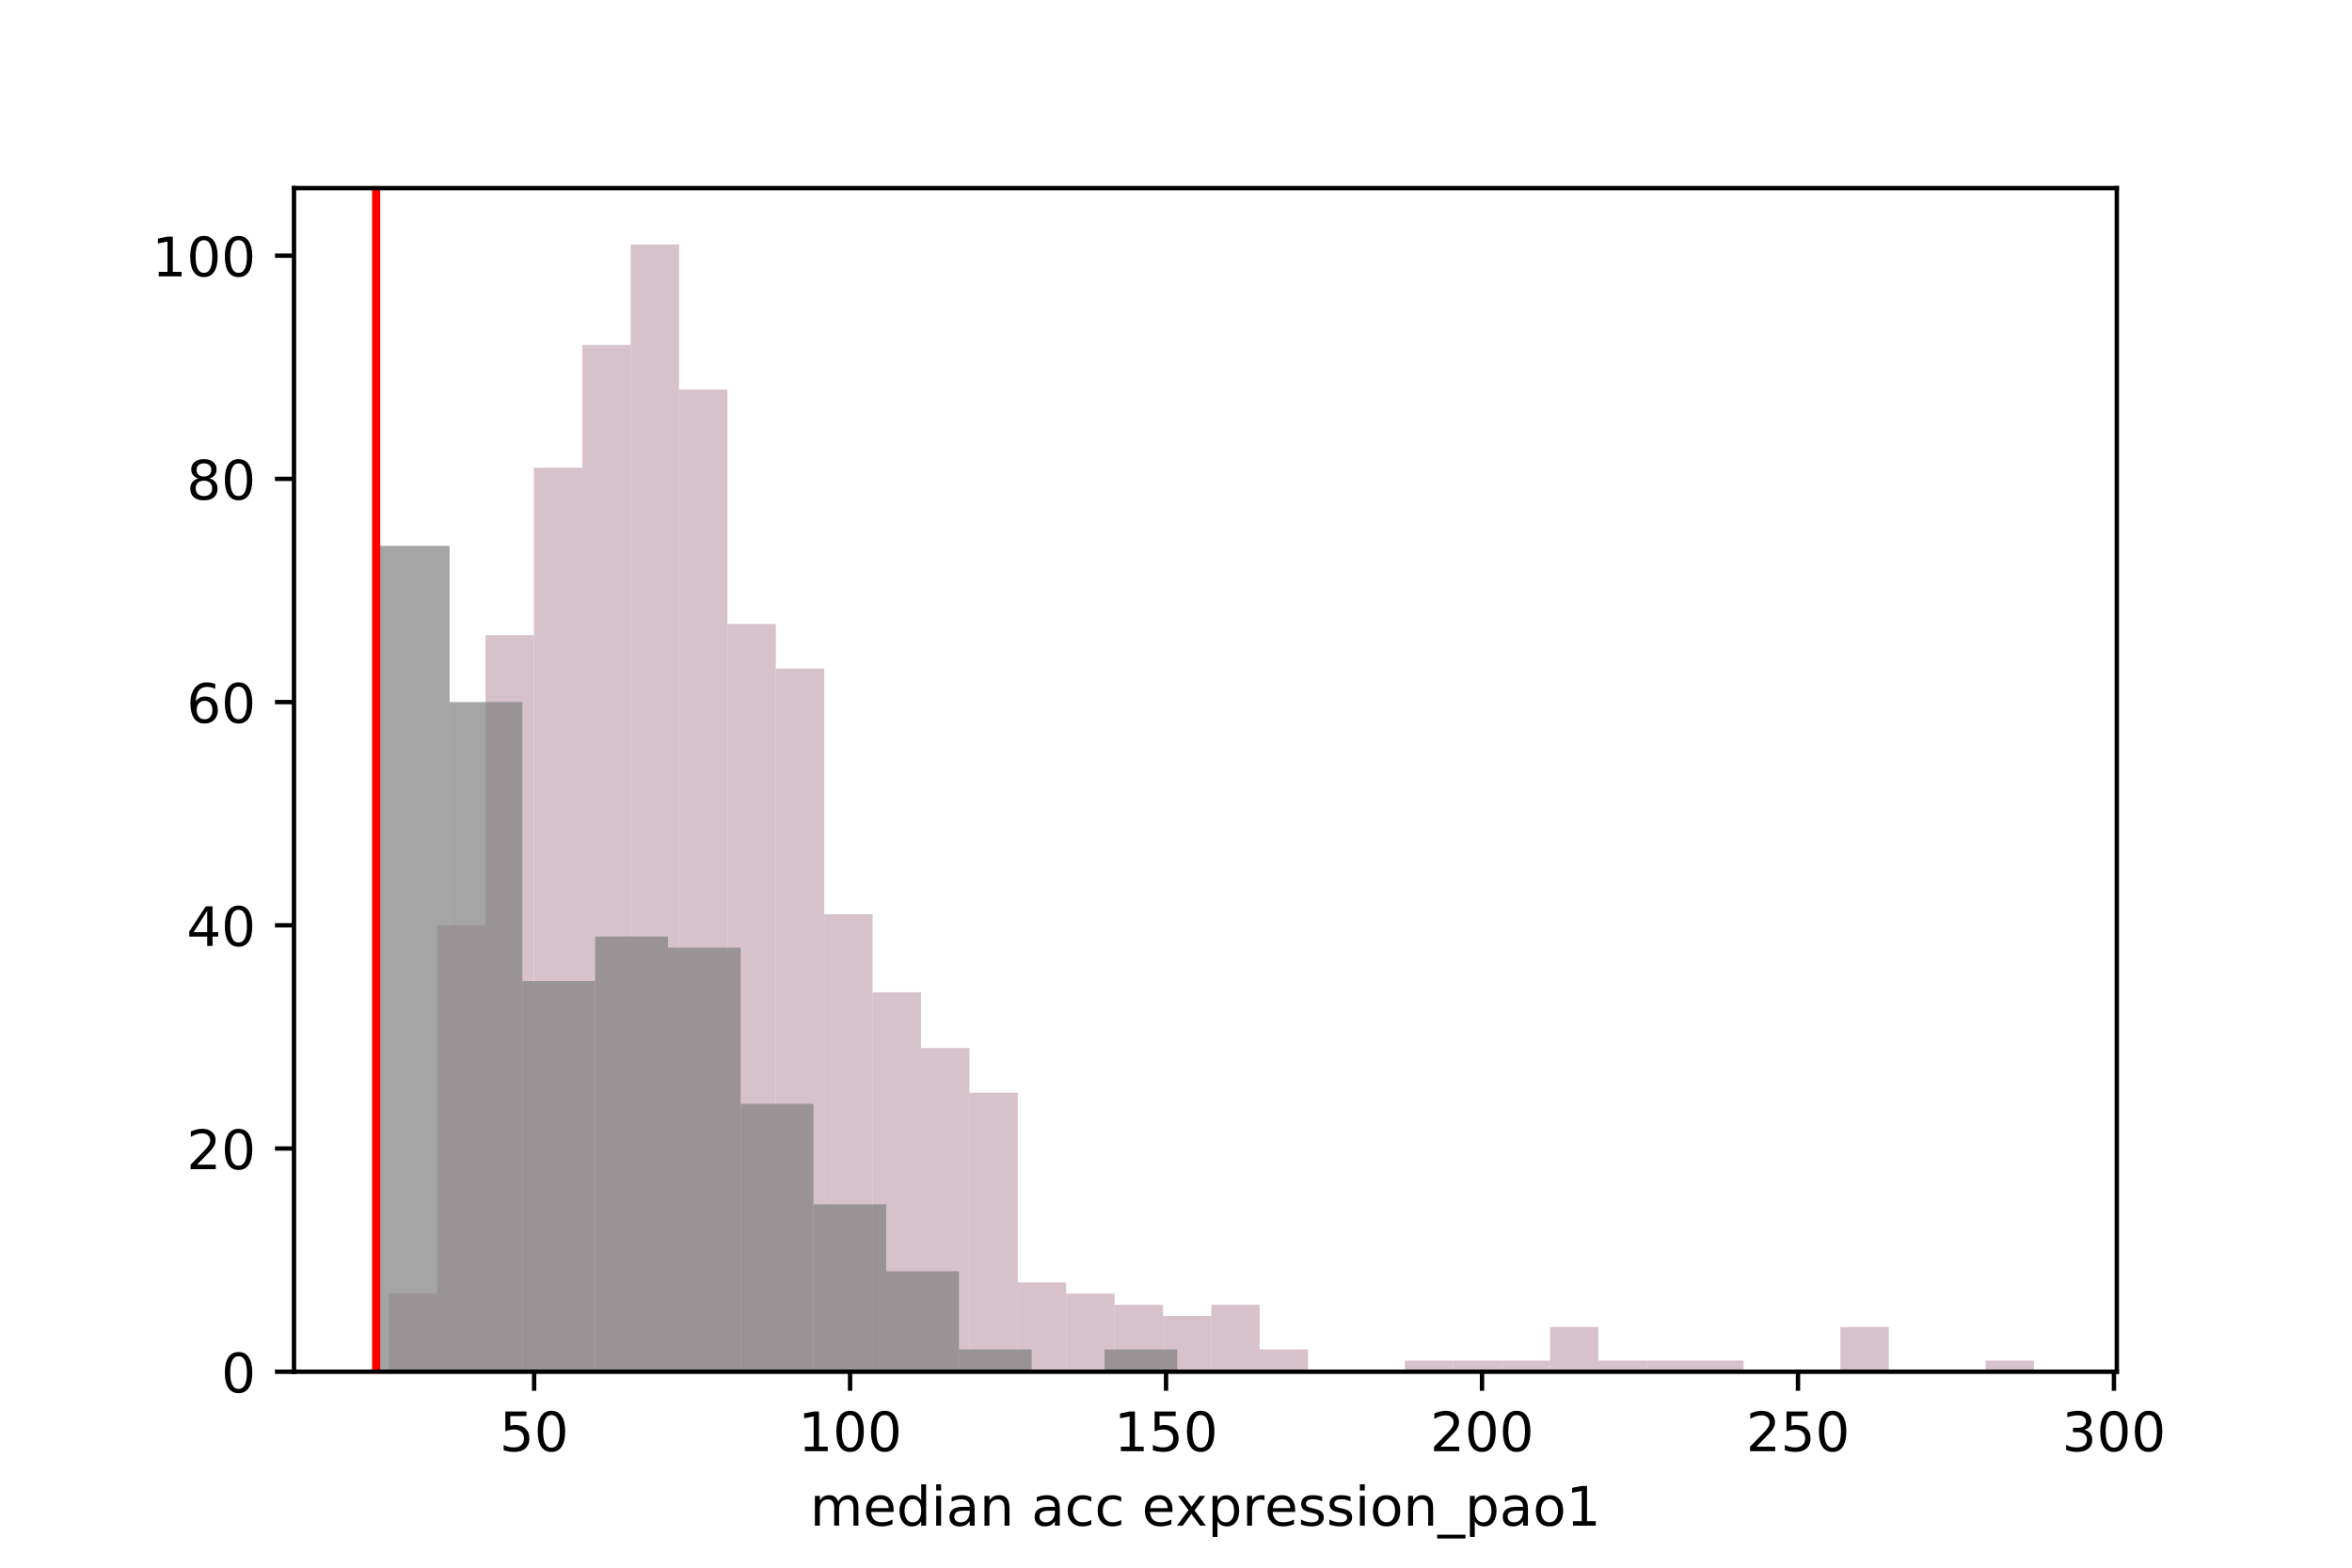 <?xml version="1.0" encoding="utf-8" standalone="no"?>
<!DOCTYPE svg PUBLIC "-//W3C//DTD SVG 1.1//EN"
  "http://www.w3.org/Graphics/SVG/1.1/DTD/svg11.dtd">
<!-- Created with matplotlib (https://matplotlib.org/) -->
<svg height="288pt" version="1.1" viewBox="0 0 432 288" width="432pt" xmlns="http://www.w3.org/2000/svg" xmlns:xlink="http://www.w3.org/1999/xlink">
 <defs>
  <style type="text/css">
*{stroke-linecap:butt;stroke-linejoin:round;}
  </style>
 </defs>
 <g id="figure_1">
  <g id="patch_1">
   <path d="M 0 288
L 432 288
L 432 0
L 0 0
z
" style="fill:#ffffff;"/>
  </g>
  <g id="axes_1">
   <g id="patch_2">
    <path d="M 54 252
L 388.8 252
L 388.8 34.56
L 54 34.56
z
" style="fill:#ffffff;"/>
   </g>
   <g id="patch_3">
    <path clip-path="url(#pbd9bb5e1c8)" d="M 71.398 252
L 80.286 252
L 80.286 237.648
L 71.398 237.648
z
" style="fill:#c6a9b5;opacity:0.7;"/>
   </g>
   <g id="patch_4">
    <path clip-path="url(#pbd9bb5e1c8)" d="M 80.286 252
L 89.174 252
L 89.174 169.986
L 80.286 169.986
z
" style="fill:#c6a9b5;opacity:0.7;"/>
   </g>
   <g id="patch_5">
    <path clip-path="url(#pbd9bb5e1c8)" d="M 89.174 252
L 98.062 252
L 98.062 116.677
L 89.174 116.677
z
" style="fill:#c6a9b5;opacity:0.7;"/>
   </g>
   <g id="patch_6">
    <path clip-path="url(#pbd9bb5e1c8)" d="M 98.062 252
L 106.949 252
L 106.949 85.921
L 98.062 85.921
z
" style="fill:#c6a9b5;opacity:0.7;"/>
   </g>
   <g id="patch_7">
    <path clip-path="url(#pbd9bb5e1c8)" d="M 106.949 252
L 115.837 252
L 115.837 63.367
L 106.949 63.367
z
" style="fill:#c6a9b5;opacity:0.7;"/>
   </g>
   <g id="patch_8">
    <path clip-path="url(#pbd9bb5e1c8)" d="M 115.837 252
L 124.725 252
L 124.725 44.914
L 115.837 44.914
z
" style="fill:#c6a9b5;opacity:0.7;"/>
   </g>
   <g id="patch_9">
    <path clip-path="url(#pbd9bb5e1c8)" d="M 124.725 252
L 133.613 252
L 133.613 71.569
L 124.725 71.569
z
" style="fill:#c6a9b5;opacity:0.7;"/>
   </g>
   <g id="patch_10">
    <path clip-path="url(#pbd9bb5e1c8)" d="M 133.613 252
L 142.5 252
L 142.5 114.626
L 133.613 114.626
z
" style="fill:#c6a9b5;opacity:0.7;"/>
   </g>
   <g id="patch_11">
    <path clip-path="url(#pbd9bb5e1c8)" d="M 142.5 252
L 151.388 252
L 151.388 122.828
L 142.5 122.828
z
" style="fill:#c6a9b5;opacity:0.7;"/>
   </g>
   <g id="patch_12">
    <path clip-path="url(#pbd9bb5e1c8)" d="M 151.388 252
L 160.276 252
L 160.276 167.936
L 151.388 167.936
z
" style="fill:#c6a9b5;opacity:0.7;"/>
   </g>
   <g id="patch_13">
    <path clip-path="url(#pbd9bb5e1c8)" d="M 160.276 252
L 169.164 252
L 169.164 182.288
L 160.276 182.288
z
" style="fill:#c6a9b5;opacity:0.7;"/>
   </g>
   <g id="patch_14">
    <path clip-path="url(#pbd9bb5e1c8)" d="M 169.164 252
L 178.051 252
L 178.051 192.54
L 169.164 192.54
z
" style="fill:#c6a9b5;opacity:0.7;"/>
   </g>
   <g id="patch_15">
    <path clip-path="url(#pbd9bb5e1c8)" d="M 178.051 252
L 186.939 252
L 186.939 200.741
L 178.051 200.741
z
" style="fill:#c6a9b5;opacity:0.7;"/>
   </g>
   <g id="patch_16">
    <path clip-path="url(#pbd9bb5e1c8)" d="M 186.939 252
L 195.827 252
L 195.827 235.597
L 186.939 235.597
z
" style="fill:#c6a9b5;opacity:0.7;"/>
   </g>
   <g id="patch_17">
    <path clip-path="url(#pbd9bb5e1c8)" d="M 195.827 252
L 204.715 252
L 204.715 237.648
L 195.827 237.648
z
" style="fill:#c6a9b5;opacity:0.7;"/>
   </g>
   <g id="patch_18">
    <path clip-path="url(#pbd9bb5e1c8)" d="M 204.715 252
L 213.602 252
L 213.602 239.698
L 204.715 239.698
z
" style="fill:#c6a9b5;opacity:0.7;"/>
   </g>
   <g id="patch_19">
    <path clip-path="url(#pbd9bb5e1c8)" d="M 213.602 252
L 222.49 252
L 222.49 241.748
L 213.602 241.748
z
" style="fill:#c6a9b5;opacity:0.7;"/>
   </g>
   <g id="patch_20">
    <path clip-path="url(#pbd9bb5e1c8)" d="M 222.49 252
L 231.378 252
L 231.378 239.698
L 222.49 239.698
z
" style="fill:#c6a9b5;opacity:0.7;"/>
   </g>
   <g id="patch_21">
    <path clip-path="url(#pbd9bb5e1c8)" d="M 231.378 252
L 240.266 252
L 240.266 247.899
L 231.378 247.899
z
" style="fill:#c6a9b5;opacity:0.7;"/>
   </g>
   <g id="patch_22">
    <path clip-path="url(#pbd9bb5e1c8)" d="M 240.266 252
L 249.153 252
L 249.153 252
L 240.266 252
z
" style="fill:#c6a9b5;opacity:0.7;"/>
   </g>
   <g id="patch_23">
    <path clip-path="url(#pbd9bb5e1c8)" d="M 249.153 252
L 258.041 252
L 258.041 252
L 249.153 252
z
" style="fill:#c6a9b5;opacity:0.7;"/>
   </g>
   <g id="patch_24">
    <path clip-path="url(#pbd9bb5e1c8)" d="M 258.041 252
L 266.929 252
L 266.929 249.95
L 258.041 249.95
z
" style="fill:#c6a9b5;opacity:0.7;"/>
   </g>
   <g id="patch_25">
    <path clip-path="url(#pbd9bb5e1c8)" d="M 266.929 252
L 275.817 252
L 275.817 249.95
L 266.929 249.95
z
" style="fill:#c6a9b5;opacity:0.7;"/>
   </g>
   <g id="patch_26">
    <path clip-path="url(#pbd9bb5e1c8)" d="M 275.817 252
L 284.704 252
L 284.704 249.95
L 275.817 249.95
z
" style="fill:#c6a9b5;opacity:0.7;"/>
   </g>
   <g id="patch_27">
    <path clip-path="url(#pbd9bb5e1c8)" d="M 284.704 252
L 293.592 252
L 293.592 243.799
L 284.704 243.799
z
" style="fill:#c6a9b5;opacity:0.7;"/>
   </g>
   <g id="patch_28">
    <path clip-path="url(#pbd9bb5e1c8)" d="M 293.592 252
L 302.48 252
L 302.48 249.95
L 293.592 249.95
z
" style="fill:#c6a9b5;opacity:0.7;"/>
   </g>
   <g id="patch_29">
    <path clip-path="url(#pbd9bb5e1c8)" d="M 302.48 252
L 311.368 252
L 311.368 249.95
L 302.48 249.95
z
" style="fill:#c6a9b5;opacity:0.7;"/>
   </g>
   <g id="patch_30">
    <path clip-path="url(#pbd9bb5e1c8)" d="M 311.368 252
L 320.255 252
L 320.255 249.95
L 311.368 249.95
z
" style="fill:#c6a9b5;opacity:0.7;"/>
   </g>
   <g id="patch_31">
    <path clip-path="url(#pbd9bb5e1c8)" d="M 320.255 252
L 329.143 252
L 329.143 252
L 320.255 252
z
" style="fill:#c6a9b5;opacity:0.7;"/>
   </g>
   <g id="patch_32">
    <path clip-path="url(#pbd9bb5e1c8)" d="M 329.143 252
L 338.031 252
L 338.031 252
L 329.143 252
z
" style="fill:#c6a9b5;opacity:0.7;"/>
   </g>
   <g id="patch_33">
    <path clip-path="url(#pbd9bb5e1c8)" d="M 338.031 252
L 346.919 252
L 346.919 243.799
L 338.031 243.799
z
" style="fill:#c6a9b5;opacity:0.7;"/>
   </g>
   <g id="patch_34">
    <path clip-path="url(#pbd9bb5e1c8)" d="M 346.919 252
L 355.806 252
L 355.806 252
L 346.919 252
z
" style="fill:#c6a9b5;opacity:0.7;"/>
   </g>
   <g id="patch_35">
    <path clip-path="url(#pbd9bb5e1c8)" d="M 355.806 252
L 364.694 252
L 364.694 252
L 355.806 252
z
" style="fill:#c6a9b5;opacity:0.7;"/>
   </g>
   <g id="patch_36">
    <path clip-path="url(#pbd9bb5e1c8)" d="M 364.694 252
L 373.582 252
L 373.582 249.95
L 364.694 249.95
z
" style="fill:#c6a9b5;opacity:0.7;"/>
   </g>
   <g id="patch_37">
    <path clip-path="url(#pbd9bb5e1c8)" d="M 69.218 252
L 82.583 252
L 82.583 100.274
L 69.218 100.274
z
" style="fill:#808080;opacity:0.7;"/>
   </g>
   <g id="patch_38">
    <path clip-path="url(#pbd9bb5e1c8)" d="M 82.583 252
L 95.947 252
L 95.947 128.979
L 82.583 128.979
z
" style="fill:#808080;opacity:0.7;"/>
   </g>
   <g id="patch_39">
    <path clip-path="url(#pbd9bb5e1c8)" d="M 95.947 252
L 109.312 252
L 109.312 180.238
L 95.947 180.238
z
" style="fill:#808080;opacity:0.7;"/>
   </g>
   <g id="patch_40">
    <path clip-path="url(#pbd9bb5e1c8)" d="M 109.312 252
L 122.677 252
L 122.677 172.036
L 109.312 172.036
z
" style="fill:#808080;opacity:0.7;"/>
   </g>
   <g id="patch_41">
    <path clip-path="url(#pbd9bb5e1c8)" d="M 122.677 252
L 136.041 252
L 136.041 174.087
L 122.677 174.087
z
" style="fill:#808080;opacity:0.7;"/>
   </g>
   <g id="patch_42">
    <path clip-path="url(#pbd9bb5e1c8)" d="M 136.041 252
L 149.406 252
L 149.406 202.792
L 136.041 202.792
z
" style="fill:#808080;opacity:0.7;"/>
   </g>
   <g id="patch_43">
    <path clip-path="url(#pbd9bb5e1c8)" d="M 149.406 252
L 162.77 252
L 162.77 221.245
L 149.406 221.245
z
" style="fill:#808080;opacity:0.7;"/>
   </g>
   <g id="patch_44">
    <path clip-path="url(#pbd9bb5e1c8)" d="M 162.77 252
L 176.135 252
L 176.135 233.547
L 162.77 233.547
z
" style="fill:#808080;opacity:0.7;"/>
   </g>
   <g id="patch_45">
    <path clip-path="url(#pbd9bb5e1c8)" d="M 176.135 252
L 189.5 252
L 189.5 247.899
L 176.135 247.899
z
" style="fill:#808080;opacity:0.7;"/>
   </g>
   <g id="patch_46">
    <path clip-path="url(#pbd9bb5e1c8)" d="M 189.5 252
L 202.864 252
L 202.864 252
L 189.5 252
z
" style="fill:#808080;opacity:0.7;"/>
   </g>
   <g id="patch_47">
    <path clip-path="url(#pbd9bb5e1c8)" d="M 202.864 252
L 216.229 252
L 216.229 247.899
L 202.864 247.899
z
" style="fill:#808080;opacity:0.7;"/>
   </g>
   <g id="matplotlib.axis_1">
    <g id="xtick_1">
     <g id="line2d_1">
      <defs>
       <path d="M 0 0
L 0 3.5
" id="m6195d27a44" style="stroke:#000000;stroke-width:0.8;"/>
      </defs>
      <g>
       <use style="stroke:#000000;stroke-width:0.8;" x="98.105" xlink:href="#m6195d27a44" y="252"/>
      </g>
     </g>
     <g id="text_1">
      <!-- 50 -->
      <defs>
       <path d="M 10.797 72.906
L 49.516 72.906
L 49.516 64.594
L 19.828 64.594
L 19.828 46.734
Q 21.969 47.469 24.109 47.828
Q 26.266 48.188 28.422 48.188
Q 40.625 48.188 47.75 41.5
Q 54.891 34.812 54.891 23.391
Q 54.891 11.625 47.562 5.094
Q 40.234 -1.422 26.906 -1.422
Q 22.312 -1.422 17.547 -0.641
Q 12.797 0.141 7.719 1.703
L 7.719 11.625
Q 12.109 9.234 16.797 8.062
Q 21.484 6.891 26.703 6.891
Q 35.156 6.891 40.078 11.328
Q 45.016 15.766 45.016 23.391
Q 45.016 31 40.078 35.438
Q 35.156 39.891 26.703 39.891
Q 22.75 39.891 18.812 39.016
Q 14.891 38.141 10.797 36.281
z
" id="DejaVuSans-53"/>
       <path d="M 31.781 66.406
Q 24.172 66.406 20.328 58.906
Q 16.5 51.422 16.5 36.375
Q 16.5 21.391 20.328 13.891
Q 24.172 6.391 31.781 6.391
Q 39.453 6.391 43.281 13.891
Q 47.125 21.391 47.125 36.375
Q 47.125 51.422 43.281 58.906
Q 39.453 66.406 31.781 66.406
z
M 31.781 74.219
Q 44.047 74.219 50.516 64.516
Q 56.984 54.828 56.984 36.375
Q 56.984 17.969 50.516 8.266
Q 44.047 -1.422 31.781 -1.422
Q 19.531 -1.422 13.062 8.266
Q 6.594 17.969 6.594 36.375
Q 6.594 54.828 13.062 64.516
Q 19.531 74.219 31.781 74.219
z
" id="DejaVuSans-48"/>
      </defs>
      <g transform="translate(91.743 266.598)scale(0.1 -0.1)">
       <use xlink:href="#DejaVuSans-53"/>
       <use x="63.623" xlink:href="#DejaVuSans-48"/>
      </g>
     </g>
    </g>
    <g id="xtick_2">
     <g id="line2d_2">
      <g>
       <use style="stroke:#000000;stroke-width:0.8;" x="156.139" xlink:href="#m6195d27a44" y="252"/>
      </g>
     </g>
     <g id="text_2">
      <!-- 100 -->
      <defs>
       <path d="M 12.406 8.297
L 28.516 8.297
L 28.516 63.922
L 10.984 60.406
L 10.984 69.391
L 28.422 72.906
L 38.281 72.906
L 38.281 8.297
L 54.391 8.297
L 54.391 0
L 12.406 0
z
" id="DejaVuSans-49"/>
      </defs>
      <g transform="translate(146.596 266.598)scale(0.1 -0.1)">
       <use xlink:href="#DejaVuSans-49"/>
       <use x="63.623" xlink:href="#DejaVuSans-48"/>
       <use x="127.246" xlink:href="#DejaVuSans-48"/>
      </g>
     </g>
    </g>
    <g id="xtick_3">
     <g id="line2d_3">
      <g>
       <use style="stroke:#000000;stroke-width:0.8;" x="214.173" xlink:href="#m6195d27a44" y="252"/>
      </g>
     </g>
     <g id="text_3">
      <!-- 150 -->
      <g transform="translate(204.63 266.598)scale(0.1 -0.1)">
       <use xlink:href="#DejaVuSans-49"/>
       <use x="63.623" xlink:href="#DejaVuSans-53"/>
       <use x="127.246" xlink:href="#DejaVuSans-48"/>
      </g>
     </g>
    </g>
    <g id="xtick_4">
     <g id="line2d_4">
      <g>
       <use style="stroke:#000000;stroke-width:0.8;" x="272.207" xlink:href="#m6195d27a44" y="252"/>
      </g>
     </g>
     <g id="text_4">
      <!-- 200 -->
      <defs>
       <path d="M 19.188 8.297
L 53.609 8.297
L 53.609 0
L 7.328 0
L 7.328 8.297
Q 12.938 14.109 22.625 23.891
Q 32.328 33.688 34.812 36.531
Q 39.547 41.844 41.422 45.531
Q 43.312 49.219 43.312 52.781
Q 43.312 58.594 39.234 62.25
Q 35.156 65.922 28.609 65.922
Q 23.969 65.922 18.812 64.312
Q 13.672 62.703 7.812 59.422
L 7.812 69.391
Q 13.766 71.781 18.938 73
Q 24.125 74.219 28.422 74.219
Q 39.75 74.219 46.484 68.547
Q 53.219 62.891 53.219 53.422
Q 53.219 48.922 51.531 44.891
Q 49.859 40.875 45.406 35.406
Q 44.188 33.984 37.641 27.219
Q 31.109 20.453 19.188 8.297
z
" id="DejaVuSans-50"/>
      </defs>
      <g transform="translate(262.664 266.598)scale(0.1 -0.1)">
       <use xlink:href="#DejaVuSans-50"/>
       <use x="63.623" xlink:href="#DejaVuSans-48"/>
       <use x="127.246" xlink:href="#DejaVuSans-48"/>
      </g>
     </g>
    </g>
    <g id="xtick_5">
     <g id="line2d_5">
      <g>
       <use style="stroke:#000000;stroke-width:0.8;" x="330.241" xlink:href="#m6195d27a44" y="252"/>
      </g>
     </g>
     <g id="text_5">
      <!-- 250 -->
      <g transform="translate(320.698 266.598)scale(0.1 -0.1)">
       <use xlink:href="#DejaVuSans-50"/>
       <use x="63.623" xlink:href="#DejaVuSans-53"/>
       <use x="127.246" xlink:href="#DejaVuSans-48"/>
      </g>
     </g>
    </g>
    <g id="xtick_6">
     <g id="line2d_6">
      <g>
       <use style="stroke:#000000;stroke-width:0.8;" x="388.275" xlink:href="#m6195d27a44" y="252"/>
      </g>
     </g>
     <g id="text_6">
      <!-- 300 -->
      <defs>
       <path d="M 40.578 39.312
Q 47.656 37.797 51.625 33
Q 55.609 28.219 55.609 21.188
Q 55.609 10.406 48.188 4.484
Q 40.766 -1.422 27.094 -1.422
Q 22.516 -1.422 17.656 -0.516
Q 12.797 0.391 7.625 2.203
L 7.625 11.719
Q 11.719 9.328 16.594 8.109
Q 21.484 6.891 26.812 6.891
Q 36.078 6.891 40.938 10.547
Q 45.797 14.203 45.797 21.188
Q 45.797 27.641 41.281 31.266
Q 36.766 34.906 28.719 34.906
L 20.219 34.906
L 20.219 43.016
L 29.109 43.016
Q 36.375 43.016 40.234 45.922
Q 44.094 48.828 44.094 54.297
Q 44.094 59.906 40.109 62.906
Q 36.141 65.922 28.719 65.922
Q 24.656 65.922 20.016 65.031
Q 15.375 64.156 9.812 62.312
L 9.812 71.094
Q 15.438 72.656 20.344 73.438
Q 25.25 74.219 29.594 74.219
Q 40.828 74.219 47.359 69.109
Q 53.906 64.016 53.906 55.328
Q 53.906 49.266 50.438 45.094
Q 46.969 40.922 40.578 39.312
z
" id="DejaVuSans-51"/>
      </defs>
      <g transform="translate(378.732 266.598)scale(0.1 -0.1)">
       <use xlink:href="#DejaVuSans-51"/>
       <use x="63.623" xlink:href="#DejaVuSans-48"/>
       <use x="127.246" xlink:href="#DejaVuSans-48"/>
      </g>
     </g>
    </g>
    <g id="text_7">
     <!-- median acc expression_pao1 -->
     <defs>
      <path d="M 52 44.188
Q 55.375 50.25 60.062 53.125
Q 64.75 56 71.094 56
Q 79.641 56 84.281 50.016
Q 88.922 44.047 88.922 33.016
L 88.922 0
L 79.891 0
L 79.891 32.719
Q 79.891 40.578 77.094 44.375
Q 74.312 48.188 68.609 48.188
Q 61.625 48.188 57.562 43.547
Q 53.516 38.922 53.516 30.906
L 53.516 0
L 44.484 0
L 44.484 32.719
Q 44.484 40.625 41.703 44.406
Q 38.922 48.188 33.109 48.188
Q 26.219 48.188 22.156 43.531
Q 18.109 38.875 18.109 30.906
L 18.109 0
L 9.078 0
L 9.078 54.688
L 18.109 54.688
L 18.109 46.188
Q 21.188 51.219 25.484 53.609
Q 29.781 56 35.688 56
Q 41.656 56 45.828 52.969
Q 50 49.953 52 44.188
z
" id="DejaVuSans-109"/>
      <path d="M 56.203 29.594
L 56.203 25.203
L 14.891 25.203
Q 15.484 15.922 20.484 11.062
Q 25.484 6.203 34.422 6.203
Q 39.594 6.203 44.453 7.469
Q 49.312 8.734 54.109 11.281
L 54.109 2.781
Q 49.266 0.734 44.188 -0.344
Q 39.109 -1.422 33.891 -1.422
Q 20.797 -1.422 13.156 6.188
Q 5.516 13.812 5.516 26.812
Q 5.516 40.234 12.766 48.109
Q 20.016 56 32.328 56
Q 43.359 56 49.781 48.891
Q 56.203 41.797 56.203 29.594
z
M 47.219 32.234
Q 47.125 39.594 43.094 43.984
Q 39.062 48.391 32.422 48.391
Q 24.906 48.391 20.391 44.141
Q 15.875 39.891 15.188 32.172
z
" id="DejaVuSans-101"/>
      <path d="M 45.406 46.391
L 45.406 75.984
L 54.391 75.984
L 54.391 0
L 45.406 0
L 45.406 8.203
Q 42.578 3.328 38.25 0.953
Q 33.938 -1.422 27.875 -1.422
Q 17.969 -1.422 11.734 6.484
Q 5.516 14.406 5.516 27.297
Q 5.516 40.188 11.734 48.094
Q 17.969 56 27.875 56
Q 33.938 56 38.25 53.625
Q 42.578 51.266 45.406 46.391
z
M 14.797 27.297
Q 14.797 17.391 18.875 11.75
Q 22.953 6.109 30.078 6.109
Q 37.203 6.109 41.297 11.75
Q 45.406 17.391 45.406 27.297
Q 45.406 37.203 41.297 42.844
Q 37.203 48.484 30.078 48.484
Q 22.953 48.484 18.875 42.844
Q 14.797 37.203 14.797 27.297
z
" id="DejaVuSans-100"/>
      <path d="M 9.422 54.688
L 18.406 54.688
L 18.406 0
L 9.422 0
z
M 9.422 75.984
L 18.406 75.984
L 18.406 64.594
L 9.422 64.594
z
" id="DejaVuSans-105"/>
      <path d="M 34.281 27.484
Q 23.391 27.484 19.188 25
Q 14.984 22.516 14.984 16.5
Q 14.984 11.719 18.141 8.906
Q 21.297 6.109 26.703 6.109
Q 34.188 6.109 38.703 11.406
Q 43.219 16.703 43.219 25.484
L 43.219 27.484
z
M 52.203 31.203
L 52.203 0
L 43.219 0
L 43.219 8.297
Q 40.141 3.328 35.547 0.953
Q 30.953 -1.422 24.312 -1.422
Q 15.922 -1.422 10.953 3.297
Q 6 8.016 6 15.922
Q 6 25.141 12.172 29.828
Q 18.359 34.516 30.609 34.516
L 43.219 34.516
L 43.219 35.406
Q 43.219 41.609 39.141 45
Q 35.062 48.391 27.688 48.391
Q 23 48.391 18.547 47.266
Q 14.109 46.141 10.016 43.891
L 10.016 52.203
Q 14.938 54.109 19.578 55.047
Q 24.219 56 28.609 56
Q 40.484 56 46.344 49.844
Q 52.203 43.703 52.203 31.203
z
" id="DejaVuSans-97"/>
      <path d="M 54.891 33.016
L 54.891 0
L 45.906 0
L 45.906 32.719
Q 45.906 40.484 42.875 44.328
Q 39.844 48.188 33.797 48.188
Q 26.516 48.188 22.312 43.547
Q 18.109 38.922 18.109 30.906
L 18.109 0
L 9.078 0
L 9.078 54.688
L 18.109 54.688
L 18.109 46.188
Q 21.344 51.125 25.703 53.562
Q 30.078 56 35.797 56
Q 45.219 56 50.047 50.172
Q 54.891 44.344 54.891 33.016
z
" id="DejaVuSans-110"/>
      <path id="DejaVuSans-32"/>
      <path d="M 48.781 52.594
L 48.781 44.188
Q 44.969 46.297 41.141 47.344
Q 37.312 48.391 33.406 48.391
Q 24.656 48.391 19.812 42.844
Q 14.984 37.312 14.984 27.297
Q 14.984 17.281 19.812 11.734
Q 24.656 6.203 33.406 6.203
Q 37.312 6.203 41.141 7.25
Q 44.969 8.297 48.781 10.406
L 48.781 2.094
Q 45.016 0.344 40.984 -0.531
Q 36.969 -1.422 32.422 -1.422
Q 20.062 -1.422 12.781 6.344
Q 5.516 14.109 5.516 27.297
Q 5.516 40.672 12.859 48.328
Q 20.219 56 33.016 56
Q 37.156 56 41.109 55.141
Q 45.062 54.297 48.781 52.594
z
" id="DejaVuSans-99"/>
      <path d="M 54.891 54.688
L 35.109 28.078
L 55.906 0
L 45.312 0
L 29.391 21.484
L 13.484 0
L 2.875 0
L 24.125 28.609
L 4.688 54.688
L 15.281 54.688
L 29.781 35.203
L 44.281 54.688
z
" id="DejaVuSans-120"/>
      <path d="M 18.109 8.203
L 18.109 -20.797
L 9.078 -20.797
L 9.078 54.688
L 18.109 54.688
L 18.109 46.391
Q 20.953 51.266 25.266 53.625
Q 29.594 56 35.594 56
Q 45.562 56 51.781 48.094
Q 58.016 40.188 58.016 27.297
Q 58.016 14.406 51.781 6.484
Q 45.562 -1.422 35.594 -1.422
Q 29.594 -1.422 25.266 0.953
Q 20.953 3.328 18.109 8.203
z
M 48.688 27.297
Q 48.688 37.203 44.609 42.844
Q 40.531 48.484 33.406 48.484
Q 26.266 48.484 22.188 42.844
Q 18.109 37.203 18.109 27.297
Q 18.109 17.391 22.188 11.75
Q 26.266 6.109 33.406 6.109
Q 40.531 6.109 44.609 11.75
Q 48.688 17.391 48.688 27.297
z
" id="DejaVuSans-112"/>
      <path d="M 41.109 46.297
Q 39.594 47.172 37.812 47.578
Q 36.031 48 33.891 48
Q 26.266 48 22.188 43.047
Q 18.109 38.094 18.109 28.812
L 18.109 0
L 9.078 0
L 9.078 54.688
L 18.109 54.688
L 18.109 46.188
Q 20.953 51.172 25.484 53.578
Q 30.031 56 36.531 56
Q 37.453 56 38.578 55.875
Q 39.703 55.766 41.062 55.516
z
" id="DejaVuSans-114"/>
      <path d="M 44.281 53.078
L 44.281 44.578
Q 40.484 46.531 36.375 47.5
Q 32.281 48.484 27.875 48.484
Q 21.188 48.484 17.844 46.438
Q 14.5 44.391 14.5 40.281
Q 14.5 37.156 16.891 35.375
Q 19.281 33.594 26.516 31.984
L 29.594 31.297
Q 39.156 29.25 43.188 25.516
Q 47.219 21.781 47.219 15.094
Q 47.219 7.469 41.188 3.016
Q 35.156 -1.422 24.609 -1.422
Q 20.219 -1.422 15.453 -0.562
Q 10.688 0.297 5.422 2
L 5.422 11.281
Q 10.406 8.688 15.234 7.391
Q 20.062 6.109 24.812 6.109
Q 31.156 6.109 34.562 8.281
Q 37.984 10.453 37.984 14.406
Q 37.984 18.062 35.516 20.016
Q 33.062 21.969 24.703 23.781
L 21.578 24.516
Q 13.234 26.266 9.516 29.906
Q 5.812 33.547 5.812 39.891
Q 5.812 47.609 11.281 51.797
Q 16.75 56 26.812 56
Q 31.781 56 36.172 55.266
Q 40.578 54.547 44.281 53.078
z
" id="DejaVuSans-115"/>
      <path d="M 30.609 48.391
Q 23.391 48.391 19.188 42.75
Q 14.984 37.109 14.984 27.297
Q 14.984 17.484 19.156 11.844
Q 23.344 6.203 30.609 6.203
Q 37.797 6.203 41.984 11.859
Q 46.188 17.531 46.188 27.297
Q 46.188 37.016 41.984 42.703
Q 37.797 48.391 30.609 48.391
z
M 30.609 56
Q 42.328 56 49.016 48.375
Q 55.719 40.766 55.719 27.297
Q 55.719 13.875 49.016 6.219
Q 42.328 -1.422 30.609 -1.422
Q 18.844 -1.422 12.172 6.219
Q 5.516 13.875 5.516 27.297
Q 5.516 40.766 12.172 48.375
Q 18.844 56 30.609 56
z
" id="DejaVuSans-111"/>
      <path d="M 50.984 -16.609
L 50.984 -23.578
L -0.984 -23.578
L -0.984 -16.609
z
" id="DejaVuSans-95"/>
     </defs>
     <g transform="translate(148.771 280.277)scale(0.1 -0.1)">
      <use xlink:href="#DejaVuSans-109"/>
      <use x="97.412" xlink:href="#DejaVuSans-101"/>
      <use x="158.936" xlink:href="#DejaVuSans-100"/>
      <use x="222.412" xlink:href="#DejaVuSans-105"/>
      <use x="250.195" xlink:href="#DejaVuSans-97"/>
      <use x="311.475" xlink:href="#DejaVuSans-110"/>
      <use x="374.854" xlink:href="#DejaVuSans-32"/>
      <use x="406.641" xlink:href="#DejaVuSans-97"/>
      <use x="467.92" xlink:href="#DejaVuSans-99"/>
      <use x="522.9" xlink:href="#DejaVuSans-99"/>
      <use x="577.881" xlink:href="#DejaVuSans-32"/>
      <use x="609.668" xlink:href="#DejaVuSans-101"/>
      <use x="671.176" xlink:href="#DejaVuSans-120"/>
      <use x="730.355" xlink:href="#DejaVuSans-112"/>
      <use x="793.832" xlink:href="#DejaVuSans-114"/>
      <use x="834.914" xlink:href="#DejaVuSans-101"/>
      <use x="896.438" xlink:href="#DejaVuSans-115"/>
      <use x="948.537" xlink:href="#DejaVuSans-115"/>
      <use x="1000.637" xlink:href="#DejaVuSans-105"/>
      <use x="1028.42" xlink:href="#DejaVuSans-111"/>
      <use x="1089.602" xlink:href="#DejaVuSans-110"/>
      <use x="1152.98" xlink:href="#DejaVuSans-95"/>
      <use x="1202.98" xlink:href="#DejaVuSans-112"/>
      <use x="1266.457" xlink:href="#DejaVuSans-97"/>
      <use x="1327.736" xlink:href="#DejaVuSans-111"/>
      <use x="1388.918" xlink:href="#DejaVuSans-49"/>
     </g>
    </g>
   </g>
   <g id="matplotlib.axis_2">
    <g id="ytick_1">
     <g id="line2d_7">
      <defs>
       <path d="M 0 0
L -3.5 0
" id="mf01ead2f8d" style="stroke:#000000;stroke-width:0.8;"/>
      </defs>
      <g>
       <use style="stroke:#000000;stroke-width:0.8;" x="54" xlink:href="#mf01ead2f8d" y="252"/>
      </g>
     </g>
     <g id="text_8">
      <!-- 0 -->
      <g transform="translate(40.638 255.799)scale(0.1 -0.1)">
       <use xlink:href="#DejaVuSans-48"/>
      </g>
     </g>
    </g>
    <g id="ytick_2">
     <g id="line2d_8">
      <g>
       <use style="stroke:#000000;stroke-width:0.8;" x="54" xlink:href="#mf01ead2f8d" y="210.993"/>
      </g>
     </g>
     <g id="text_9">
      <!-- 20 -->
      <g transform="translate(34.275 214.792)scale(0.1 -0.1)">
       <use xlink:href="#DejaVuSans-50"/>
       <use x="63.623" xlink:href="#DejaVuSans-48"/>
      </g>
     </g>
    </g>
    <g id="ytick_3">
     <g id="line2d_9">
      <g>
       <use style="stroke:#000000;stroke-width:0.8;" x="54" xlink:href="#mf01ead2f8d" y="169.986"/>
      </g>
     </g>
     <g id="text_10">
      <!-- 40 -->
      <defs>
       <path d="M 37.797 64.312
L 12.891 25.391
L 37.797 25.391
z
M 35.203 72.906
L 47.609 72.906
L 47.609 25.391
L 58.016 25.391
L 58.016 17.188
L 47.609 17.188
L 47.609 0
L 37.797 0
L 37.797 17.188
L 4.891 17.188
L 4.891 26.703
z
" id="DejaVuSans-52"/>
      </defs>
      <g transform="translate(34.275 173.785)scale(0.1 -0.1)">
       <use xlink:href="#DejaVuSans-52"/>
       <use x="63.623" xlink:href="#DejaVuSans-48"/>
      </g>
     </g>
    </g>
    <g id="ytick_4">
     <g id="line2d_10">
      <g>
       <use style="stroke:#000000;stroke-width:0.8;" x="54" xlink:href="#mf01ead2f8d" y="128.979"/>
      </g>
     </g>
     <g id="text_11">
      <!-- 60 -->
      <defs>
       <path d="M 33.016 40.375
Q 26.375 40.375 22.484 35.828
Q 18.609 31.297 18.609 23.391
Q 18.609 15.531 22.484 10.953
Q 26.375 6.391 33.016 6.391
Q 39.656 6.391 43.531 10.953
Q 47.406 15.531 47.406 23.391
Q 47.406 31.297 43.531 35.828
Q 39.656 40.375 33.016 40.375
z
M 52.594 71.297
L 52.594 62.312
Q 48.875 64.062 45.094 64.984
Q 41.312 65.922 37.594 65.922
Q 27.828 65.922 22.672 59.328
Q 17.531 52.734 16.797 39.406
Q 19.672 43.656 24.016 45.922
Q 28.375 48.188 33.594 48.188
Q 44.578 48.188 50.953 41.516
Q 57.328 34.859 57.328 23.391
Q 57.328 12.156 50.688 5.359
Q 44.047 -1.422 33.016 -1.422
Q 20.359 -1.422 13.672 8.266
Q 6.984 17.969 6.984 36.375
Q 6.984 53.656 15.188 63.938
Q 23.391 74.219 37.203 74.219
Q 40.922 74.219 44.703 73.484
Q 48.484 72.75 52.594 71.297
z
" id="DejaVuSans-54"/>
      </defs>
      <g transform="translate(34.275 132.778)scale(0.1 -0.1)">
       <use xlink:href="#DejaVuSans-54"/>
       <use x="63.623" xlink:href="#DejaVuSans-48"/>
      </g>
     </g>
    </g>
    <g id="ytick_5">
     <g id="line2d_11">
      <g>
       <use style="stroke:#000000;stroke-width:0.8;" x="54" xlink:href="#mf01ead2f8d" y="87.972"/>
      </g>
     </g>
     <g id="text_12">
      <!-- 80 -->
      <defs>
       <path d="M 31.781 34.625
Q 24.75 34.625 20.719 30.859
Q 16.703 27.094 16.703 20.516
Q 16.703 13.922 20.719 10.156
Q 24.75 6.391 31.781 6.391
Q 38.812 6.391 42.859 10.172
Q 46.922 13.969 46.922 20.516
Q 46.922 27.094 42.891 30.859
Q 38.875 34.625 31.781 34.625
z
M 21.922 38.812
Q 15.578 40.375 12.031 44.719
Q 8.5 49.078 8.5 55.328
Q 8.5 64.062 14.719 69.141
Q 20.953 74.219 31.781 74.219
Q 42.672 74.219 48.875 69.141
Q 55.078 64.062 55.078 55.328
Q 55.078 49.078 51.531 44.719
Q 48 40.375 41.703 38.812
Q 48.828 37.156 52.797 32.312
Q 56.781 27.484 56.781 20.516
Q 56.781 9.906 50.312 4.234
Q 43.844 -1.422 31.781 -1.422
Q 19.734 -1.422 13.25 4.234
Q 6.781 9.906 6.781 20.516
Q 6.781 27.484 10.781 32.312
Q 14.797 37.156 21.922 38.812
z
M 18.312 54.391
Q 18.312 48.734 21.844 45.562
Q 25.391 42.391 31.781 42.391
Q 38.141 42.391 41.719 45.562
Q 45.312 48.734 45.312 54.391
Q 45.312 60.062 41.719 63.234
Q 38.141 66.406 31.781 66.406
Q 25.391 66.406 21.844 63.234
Q 18.312 60.062 18.312 54.391
z
" id="DejaVuSans-56"/>
      </defs>
      <g transform="translate(34.275 91.771)scale(0.1 -0.1)">
       <use xlink:href="#DejaVuSans-56"/>
       <use x="63.623" xlink:href="#DejaVuSans-48"/>
      </g>
     </g>
    </g>
    <g id="ytick_6">
     <g id="line2d_12">
      <g>
       <use style="stroke:#000000;stroke-width:0.8;" x="54" xlink:href="#mf01ead2f8d" y="46.965"/>
      </g>
     </g>
     <g id="text_13">
      <!-- 100 -->
      <g transform="translate(27.913 50.764)scale(0.1 -0.1)">
       <use xlink:href="#DejaVuSans-49"/>
       <use x="63.623" xlink:href="#DejaVuSans-48"/>
       <use x="127.246" xlink:href="#DejaVuSans-48"/>
      </g>
     </g>
    </g>
   </g>
   <g id="line2d_13">
    <path clip-path="url(#pbd9bb5e1c8)" d="M 69.088 252
L 69.088 -1
" style="fill:none;stroke:#ff0000;stroke-linecap:square;stroke-width:1.5;"/>
   </g>
   <g id="patch_48">
    <path d="M 54 252
L 54 34.56
" style="fill:none;stroke:#000000;stroke-linecap:square;stroke-linejoin:miter;stroke-width:0.8;"/>
   </g>
   <g id="patch_49">
    <path d="M 388.8 252
L 388.8 34.56
" style="fill:none;stroke:#000000;stroke-linecap:square;stroke-linejoin:miter;stroke-width:0.8;"/>
   </g>
   <g id="patch_50">
    <path d="M 54 252
L 388.8 252
" style="fill:none;stroke:#000000;stroke-linecap:square;stroke-linejoin:miter;stroke-width:0.8;"/>
   </g>
   <g id="patch_51">
    <path d="M 54 34.56
L 388.8 34.56
" style="fill:none;stroke:#000000;stroke-linecap:square;stroke-linejoin:miter;stroke-width:0.8;"/>
   </g>
  </g>
 </g>
 <defs>
  <clipPath id="pbd9bb5e1c8">
   <rect height="217.44" width="334.8" x="54" y="34.56"/>
  </clipPath>
 </defs>
</svg>
